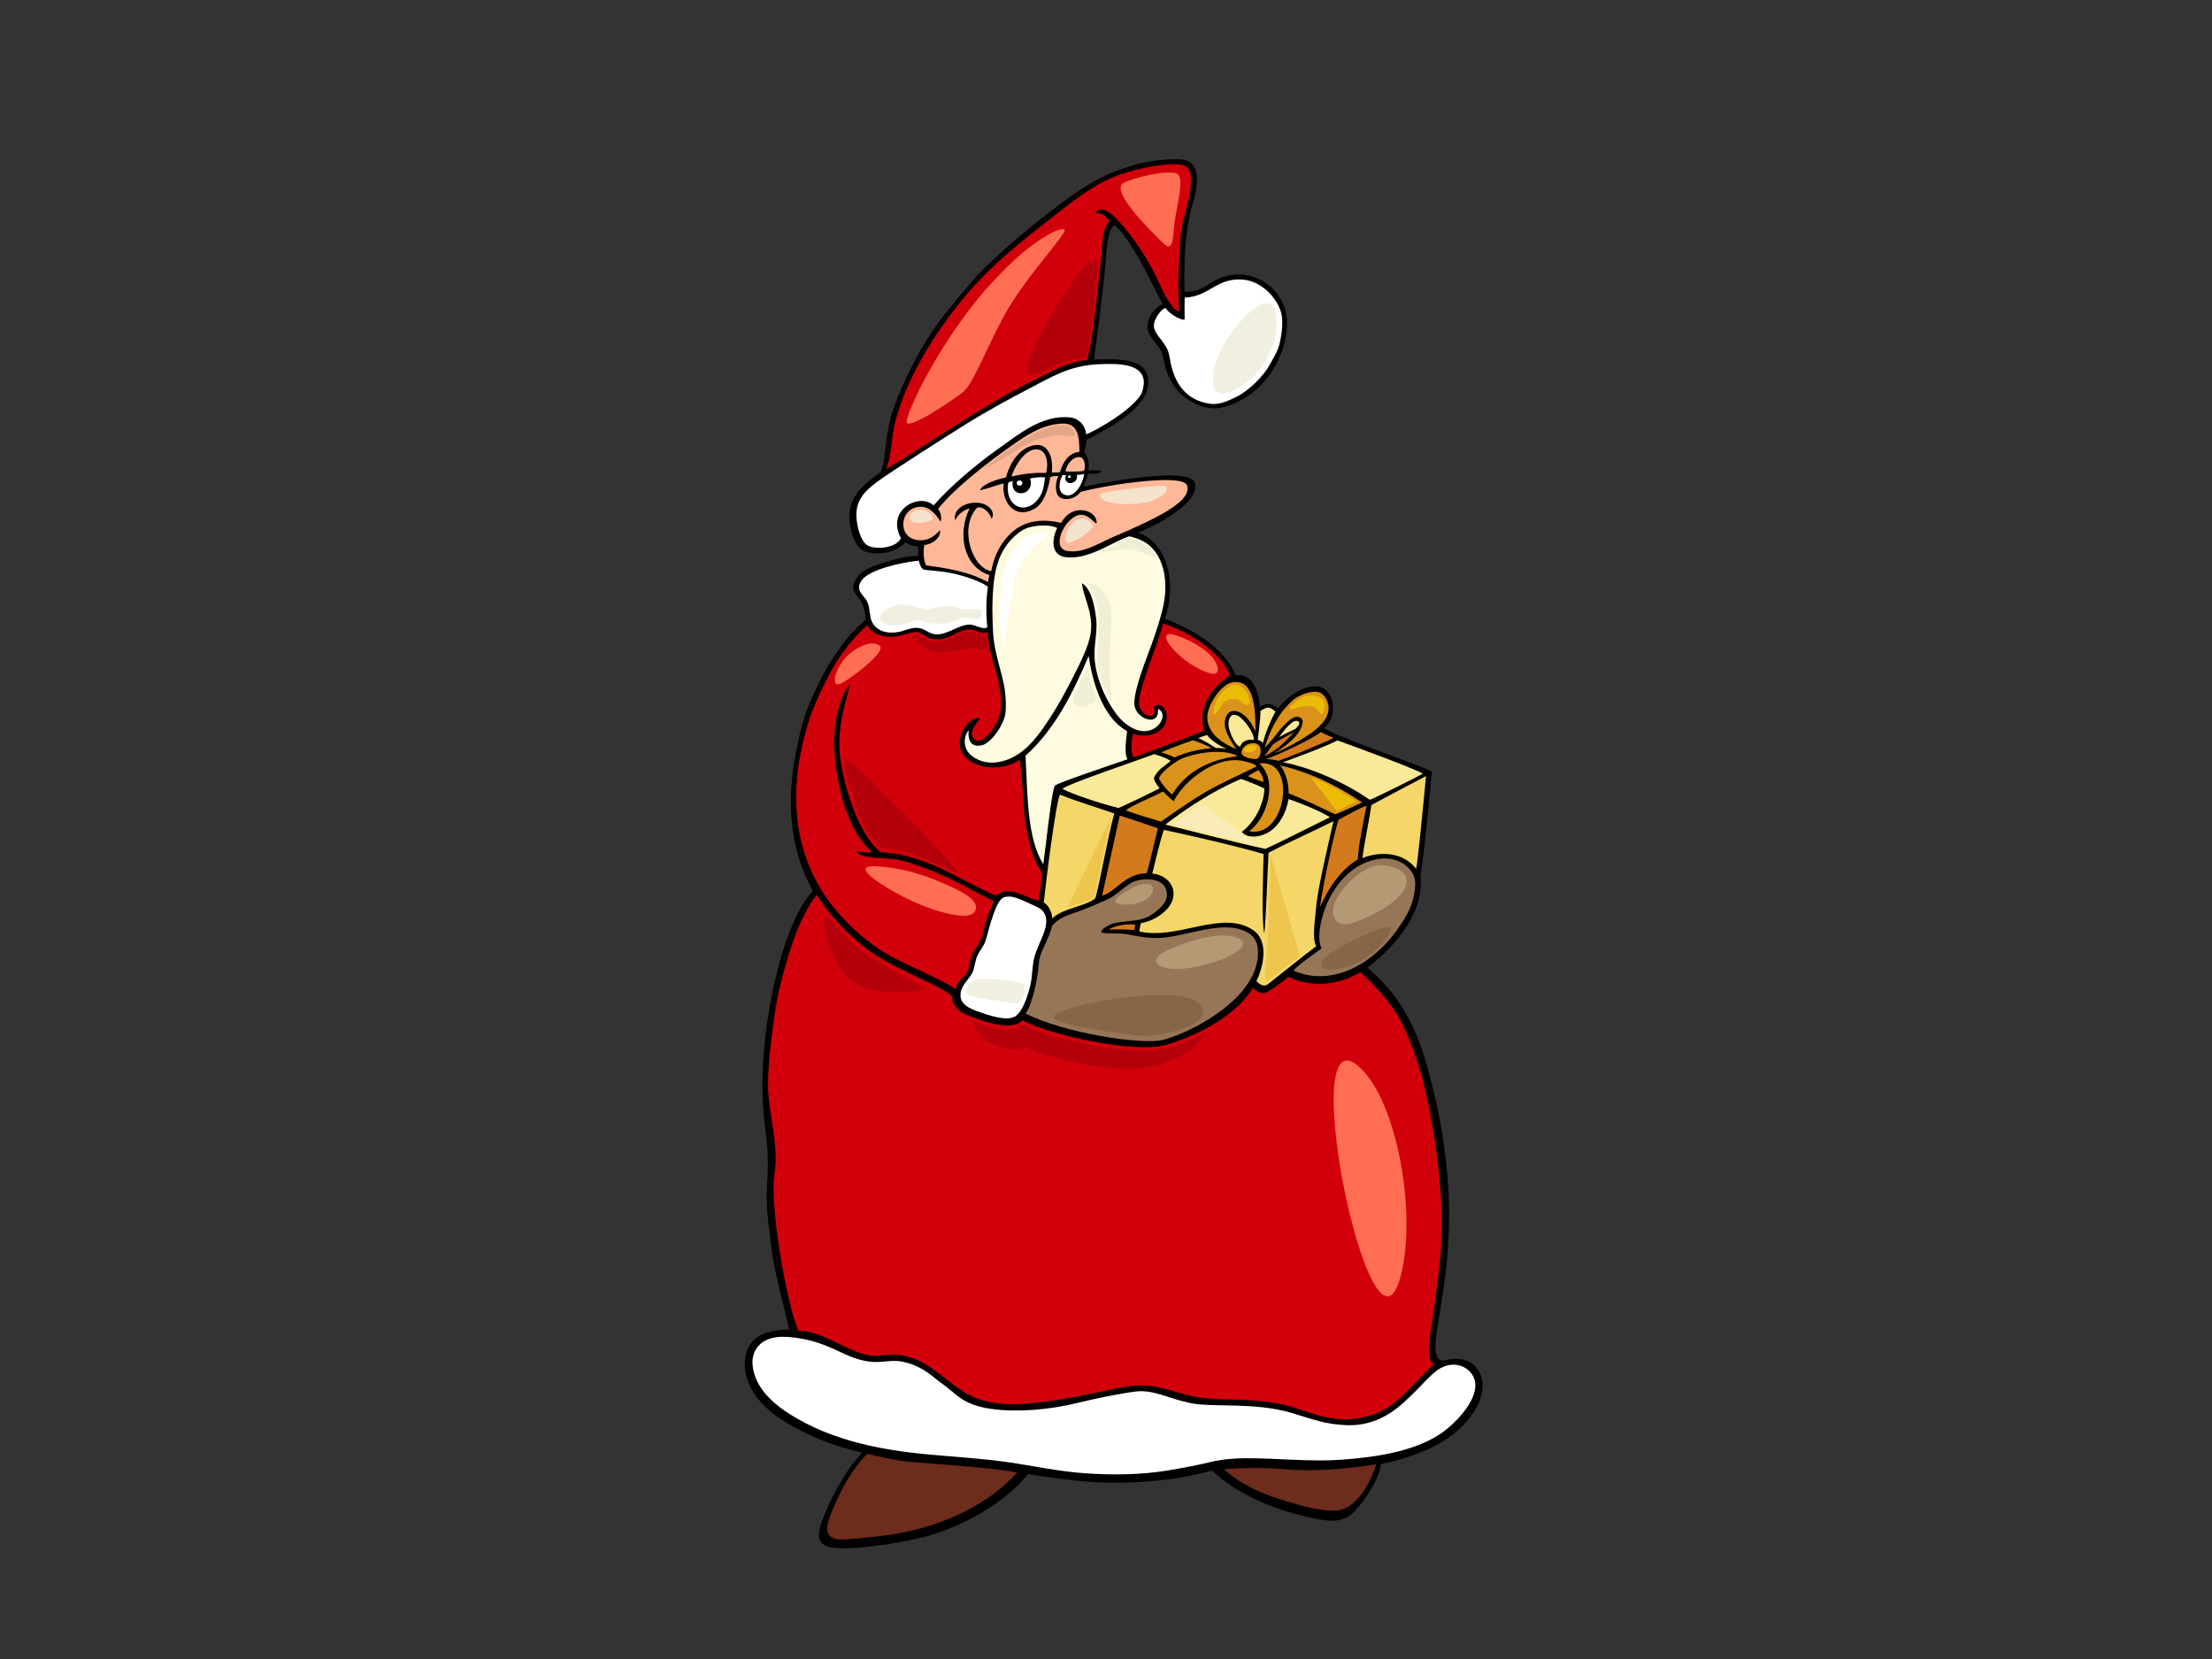 <?xml version="1.0" encoding="utf-8"?>
<!-- Generator: Adobe Illustrator 17.0.0, SVG Export Plug-In . SVG Version: 6.00 Build 0)  -->
<!DOCTYPE svg PUBLIC "-//W3C//DTD SVG 1.1//EN" "http://www.w3.org/Graphics/SVG/1.1/DTD/svg11.dtd">
<svg version="1.1" id="Layer_1" xmlns="http://www.w3.org/2000/svg" xmlns:xlink="http://www.w3.org/1999/xlink" x="0px" y="0px"
	 width="800px" height="600px" viewBox="0 0 800 600" enable-background="new 0 0 800 600" xml:space="preserve">
<rect x="0" y="0" width="800" height="600" fill="#333333" stroke="none"/>
<g>
	<path fill-rule="evenodd" clip-rule="evenodd" d="M536.053,499.335c-0.751-4.512-4.662-9.776-14.137-7.217
		c-4.68-0.359-2.206-10.755-1.329-16.506c0.876-5.751,2.384-14.329,2.984-22.902c0.603-8.572,0.877-19.295-0.449-31.131
		c-1.342-11.977-2.86-20.754-6.771-35.189c-4.582-16.908-11.231-27.373-21.808-36.396c5.416-4.06,10.322-9.195,13.784-14.299
		c3.663-5.402,6.219-12.32,5.372-18.76c2.052-13.413,3.703-33.274,4.156-37.926c-8.295-3.781-34.891-12.638-39.023-15.731
		c5.065-3.708,4.182-14.242-2.325-14.955c-4.889-0.534-10.278,2.976-14.297,7.823c-2.706-1.655-3.193-2.252-6.631-0.544
		c-0.073-4.052-1.928-12.26-8.61-11.385c-5.137-11.644-18.034-17.325-25.715-20.488c4.614-12.666,0.798-27.708-9.663-31.049
		c10.356-4.32,21.967-11.77,20.637-17.756c-1.145-5.153-20.29-2.827-40.496,1.118c0.896-1.628,1.325-3.271,1.86-4.673
		c1.475-0.064,4.277,0.249,4.637-0.982c-0.859-0.477-3.149-0.258-4.576-0.159c0.308-3.07-0.087-5.168-1.509-6.657
		c0.183-0.865,0.809-2.921,0.677-4.375c5.837-3.246,17.995-8.996,21.604-16.752c0.536-1.154,0.916-3.312,0.874-4.693
		c-0.271-8.444-11.373-7.964-19.686-7.719c0.846-4.996,2.996-23.31,3.836-30.656c0.841-7.345,0.549-15.583,3.543-17.947
		c6.61,5.031,14.638,23.764,17.543,28.428c-1.942,1.12-3.804,2.538-4.968,5.438c-2.041,5.072,1.984,7.865,3.861,10.788
		c1.498,2.332,1.574,5.571,2.448,8.131c0.74,2.169,1.998,4.43,3.42,6.319c2.737,3.649,10.112,8.581,17.033,6.767
		c9.024-2.366,15.37-8.522,18.946-15.092c2.329-4.28,4.329-9.683,4.19-15.82c-0.265-11.73-12.569-20.998-24.979-15.487
		c-3.791,1.685-5.955,4.867-12.079,4.557c-0.293-10.374,0.154-22.572,2.948-31.76c2.18-7.174,3.074-15.708-4.502-16.031
		c-10.973-0.47-21.421,2.996-28.928,6.744c-9.444,4.71-23.309,16.139-30.044,21.788c-4.917,4.124-12.613,11.147-16.359,15.572
		c-4.426,5.228-11.41,13.207-16.398,21.207c-4.337,6.953-10.744,19.595-13.051,28.319c-2.288,8.656-1.496,14.945-3.625,19.509
		c-4.358,3.147-8.268,6.041-10.252,10.665c-2.671,6.219,0.472,16.222,4.1,17.717c4.71,1.939,11.566,0.975,15.159-3.028
		c1.17,0.758,3.013,1.601,4.686,1.409c-0.092,0.838-0.103,2.5-0.049,3.455c-4.39-0.05-8.708,1.34-12.829,2.61
		c-3.9,1.203-7.954,2.571-9.819,6.011c-2.468,4.554,1.251,5.737,2.468,8.846c0.487,1.248,1.323,4.577,1.141,5.627
		c-1.28,1.207-4.266,3.79-6.522,6.598c-5.875,7.313-10.041,14.778-13.966,24.217c-2.019,4.859-3.509,10.885-4.805,17.717
		c-3.99,21.028-0.731,37.083,6.179,49.519c-11.129,12.563-16.645,42.788-17.829,60.144c-0.616,9.044-0.502,17.488,0.671,25.743
		c0.913,6.432,1.183,12.694,0.681,19.754c-0.422,5.993,0.022,12.225,0.94,18.257c0.84,11.895,4.519,23.203,7.002,34.804
		c-5.206,0.034-11.848,1.035-14.488,5.978c-3.478,6.51-0.708,14.619,3.759,19.702c5.591,6.361,12.723,9.973,20.303,13.383
		c4.921,2.216,11.64,4.253,16.894,5.488c-4.512,4.361-10.082,13.607-13.471,21.887c-2.777,6.782-4.234,11.854,3.609,12.508
		c8.66,0.722,27.724-2.134,37.523-5.533c13.723-4.759,26.459-13.471,32.232-21.167c7.144,1.165,16.391,2.479,23.677,2.912
		c11.047,0.657,28.574,0,42.861-4.211c9.471,8.995,23.807,14.742,37.371,17.414c6.123,1.206,10.349,1.461,14.433-2.886
		c3.136-3.336,8.526-10.86,9.381-16.838c8.617-1.737,18.968-5.234,25.894-10.626C530.885,514.598,537.292,506.766,536.053,499.335z"
		/>
	<path fill-rule="evenodd" clip-rule="evenodd" fill="#6D2C1C" d="M317.193,555.654c-3.975,0.408-7.925,0.962-11.925,1.121
		c-8.39,0.331-6.503-5.276-4.071-10.936c3.313-7.703,6.568-13.938,12.424-20.036c4.493,0.957,8.271,2.105,15.34,2.857
		c7.069,0.753,27.973,1.806,38.951,3.911C355.139,546.547,335.857,553.732,317.193,555.654z"/>
	<path fill-rule="evenodd" clip-rule="evenodd" fill="#6D2C1C" d="M482.602,546.368c-5.628-0.041-11.979-1.779-17.385-3.419
		c-8.487-2.579-15.891-5.59-22.557-11.581c1.068-0.17,13.081-0.902,22.106,0c9.024,0.903,22.053,0.037,32.937-1.804
		C496.199,534.979,490.766,546.423,482.602,546.368z"/>
	<path fill-rule="evenodd" clip-rule="evenodd" fill="#FFFFFF" d="M520.325,518.976c-9.831,6.203-23.171,8.023-34.515,8.9
		c-11.896,0.921-23.649-0.549-35.521-0.489c-3.624,0.017-8.272,0.361-12.315,1.343c-4.04,0.982-10.438,2.242-15.703,3.096
		c-9.839,1.593-19.892,1.684-29.813,1.006c-9.577-0.653-18.877-2.728-28.355-4.07c-9.289-1.313-18.673-1.853-28.01-2.711
		c-17.421-1.596-34.735-4.925-49.838-14.223c-6.7-4.128-13.396-10.025-14.09-18.319c-0.341-4.048,1.901-10.871,13.03-9.967
		c11.128,0.901,17.164,5.018,22.408,7.068c10.376,4.061,12.934,0.302,19.852,2.107c6.918,1.803,9.775,5.263,13.235,7.669
		c5.34,3.717,7.217,7.671,17.898,9.172c9.14,1.288,20.993,0.357,31.431-2.254c5.395-1.351,15.364-3.409,20.905-4.06
		c6.257-0.733,11.58,2.555,19.7,4.21c8.122,1.654,23.311-0.449,36.698,3.608c8.326,2.527,12.181,4.062,19.7,4.361
		c7.519,0.302,14.289-2.406,20.753-8.269c6.063-5.497,9.778-10.379,12.936-12.184c4.419-2.524,8.405-1.294,10.6,0.815
		C538.609,502.795,526.579,515.031,520.325,518.976z"/>
	<path fill-rule="evenodd" clip-rule="evenodd" fill="#D2000A" d="M427.071,84.66c0.43-4.688,2.817-10.906,3.329-15.451
		c0.61-5.427,1.057-9.76-4.992-9.797c-4.971-0.027-11.481,0.8-20.05,3.617c-8.57,2.816-17.044,9.503-21.343,12.862
		c-13.453,10.513-25.796,19.775-36.562,33.146c-7.542,9.365-12.59,17.617-15.706,23.575c-3.863,7.378-8.21,17.148-9.156,26.654
		c-0.418,4.201-0.967,7.323-2.028,10.396c17.667-10.677,35.093-23.151,54.4-32.696c7.114-3.515,12.37-6.406,18.169-6.702
		c1.392-4.813,1.865-9.712,2.564-14.749c1.037-7.499,2.119-18.02,2.566-22.696c0.444-4.676,0.322-10.233,2.977-12.705
		c-1.075-1.571-2.627-3.508-5.155-2.921c1.956-3.349,5.749-0.114,7.6,1.834c6.802,7.164,12.202,15.702,16.349,25.089
		c1.507,3.408,4.647,8.466,6.422,8.554C425.909,103.864,426.206,94.082,427.071,84.66z"/>
	<path fill-rule="evenodd" clip-rule="evenodd" fill="#FFFFFF" d="M421.639,111.539c-0.478-0.725-3.769,2.523-4.291,5.625
		c-0.523,3.105,3.255,5.725,4.837,9.16c0.499,1.084,0.788,2.518,0.937,3.463c1.352,8.577,5.684,15.125,14.774,16.263
		c3.511,0.439,6.901-1.385,9.358-2.581c4.607-2.244,10.051-7.856,12.119-11.815c1.021-1.954,2.11-3.652,2.803-5.411
		c0.97-2.469,2.318-9.473,1.079-13.475c-1.699-5.489-7.313-11.203-13.863-11.657c-9.545-0.666-11.967,6.162-20.939,6.529
		c-0.064,2.212-0.063,6.492,0,7.683C428.518,116.511,423.274,114.011,421.639,111.539z"/>
	<path fill-rule="evenodd" clip-rule="evenodd" fill="#FFFFFF" d="M412.634,142.657c0.701-1.154,1.185-3.543,1.008-5.071
		c-0.695-6.11-9.154-6.169-16.291-5.859c-10.809,0.472-17.489,4.873-25.425,8.957c-6.734,3.465-15.999,8.598-22.194,12.469
		c-10.873,6.791-26.707,17.028-30.24,19.506c-3.532,2.476-7.805,5.3-9.285,10.023c-1.484,4.718,0.775,12.844,3.345,14.452
		c2.866,1.792,10.55,1.233,12.285-2.514c-5.517-10.331,6.788-16.532,11.797-11.845c5.919-6.719,15.156-14.639,22.874-20.081
		c7.789-5.496,16.342-12.879,26.653-11.715c2.684,0.303,5.32,2.494,5.661,6.115C396.667,155.573,409.068,148.516,412.634,142.657z"
		/>
	<path fill-rule="evenodd" clip-rule="evenodd" fill="#FFB897" d="M383.988,153.192c-7.543,0.423-13.026,4.438-18.812,8.488
		c-5.785,4.047-19.653,14.371-25.927,22.412c1.012,1.032,1.446,3.461,0.897,4.593c-0.877-1.574-3.312-5.08-6.456-5.362
		c-8.211-0.743-9.75,11.191-1.655,12.029c4.562,0.473,6.828-2.581,7.857-3.565c0.681,2.12-2.128,4.979-5.581,5.321
		c-0.445,2.128-0.341,5.513,0.621,7.363c6.603,0.897,15.505,2.155,22.362,6.064c0.171-0.91,0.373-1.944,0.52-2.544
		c-9.438-3.055-11.644-15.133-7.13-24.09c-2.473,0.497-4.543,2.593-5.211,4.3c-0.863-2.992,2.012-6.195,7.136-6.403
		c4.987-0.203,7.666,3.681,5.993,5.819c-0.422-1.62-2.525-4.538-5.164-4.062c-6.612,6.956-2.194,21.59,5.037,23.023
		c0.931-4.641,2.53-8.47,5.441-11.959c5.979-7.157,13.653-6.886,19.869-5.519c3.814-7.03,11.992-4.937,12.757-0.847
		c0.639,3.436-2.381-3.115-6.579-1.939c-5.171,1.45-9.874,11.9-4.07,12.929c5.805,1.028,11.104-2.622,16.992-5.156
		c13.381-5.765,28.866-12.616,26.349-18.664c-1.661-3.992-26.435-0.557-38.45,2.471c-2.136,3.04-6.597,3.261-7.99,1.528
		c-1.393-1.733-1.046-5.168-0.01-7.283c-0.915-0.032-2.244,0.073-2.939,0.442c-0.826,4.647-2.315,9.569-5.747,11.454
		c-7.279,3.997-11.932-2.611-11.117-9.177c-1.261,0.177-5.77,1.839-8.459,2.459c-0.023-1.204,3.465-3.433,9.297-4.649
		c1.673-5.944,5.054-10.584,10.078-11.627c5.028-1.046,7.171,4.212,6.495,9.896c0.887,0.015,2.193-0.16,2.946-0.143
		c0.967-3.2,2.771-6.929,7.036-7.391C390.398,158.161,389.979,152.854,383.988,153.192z"/>
	<path fill-rule="evenodd" clip-rule="evenodd" fill="#FFB897" d="M374.473,162.519c-4.461,0.349-7.825,7.033-8.66,9.852
		c4.621-1.126,8.287-1.439,12.513-1.353C379.373,167.204,378.434,162.211,374.473,162.519z"/>
	<path fill-rule="evenodd" clip-rule="evenodd" fill="#FFB897" d="M390.58,165.316c-2.593-0.301-5.051,2.849-5.172,5.208
		c1.481-0.008,4.894,0.139,6.619-0.236C392.814,168.582,392.232,165.509,390.58,165.316z"/>
	<path fill-rule="evenodd" clip-rule="evenodd" fill="#FFFFFF" d="M389.41,171.754c0.604,1.77-1.12,3.152-2.645,2.95
		c-1.101-0.134-2.089-1.621-1.119-2.849c-0.255-0.007-1.033-0.065-1.287-0.07c-0.945,1.25-2.244,5.821,0.485,7.08
		c3.484,1.61,6.69-3.372,7.267-7.463C391.258,171.684,390.201,171.689,389.41,171.754z"/>
	<path fill-rule="evenodd" clip-rule="evenodd" fill="#FFFFFF" d="M364.664,174.538c0,0-0.922,4.231,1.345,7.028
		c2.265,2.794,6.378,2.824,9.419-1.015c1.983-2.504,2.208-5.422,2.516-7.895c-1.368-0.169-3.535-0.053-5.421,0.42
		c0.997,2.317-0.406,5.492-3.56,5.29c-2.462-0.157-3.118-2.734-2.645-4.273C365.365,174.066,364.664,174.538,364.664,174.538z"/>
	<path fill-rule="evenodd" clip-rule="evenodd" fill="#FFFBE0" d="M372.156,190.738c-3.274,0.905-7.753,4.641-10.355,10.341
		c-2.601,5.699-3.344,15.059-2.635,27.687c0.433,7.71,3.304,14.348,4.228,20.731c0.358,2.484,0.574,6.359,0.175,8.79
		c-0.647,3.947-5.064,10.528-8.541,11.263c-4.452,0.94-5.006-2.799-4.668-5.444c-1.83,1.945-2.347,6.506,0.974,9.143
		c3.321,2.639,7.602,3.288,12.352,1.723c6.62-2.176,11.034-7.85,14.704-13.28c4.39-6.5,7.732-12.772,11.425-20.235
		c1.75-3.537,3.778-8.032,4.471-11.485c1.578-7.858-2.352-13.262-2.991-19.046c3.33,1.966,4.63,8.126,5.171,12.985
		c0.514,4.599-0.948,9.8-0.59,14.376c0.619,7.947,4.819,16.351,8.676,20.962c1.647,1.966,4.992,4.878,8.669,5.169
		c6.106,0.482,9.495-6.501,5.552-8.034c0.73,6.943-8.519,3.572-8.526-1.985c-0.009-5.552,4.366-16.108,6.263-21.384
		c1.687-4.692,3.586-10.385,4.416-14.899c1.909-10.388-1.196-19.772-8.504-22.868c-0.986-0.417-3.212-1.252-4.174-1.244
		c-5.403,1.658-14.48,8.648-22.973,7.484c-4.833-0.663-5.2-5.871-2.937-10.512C380.173,189.716,375.431,189.831,372.156,190.738z"/>
	<path fill-rule="evenodd" clip-rule="evenodd" fill="#FFFFFF" d="M311.579,209.96c-2.552,3.769,1.069,5.298,2.128,7.808
		c1.081,2.565,0.686,5.045,1.616,7.042c1.784,3.82,6.368,4.661,10.731,3.503c1.362-0.363,3.352-1.253,5.332-1.246
		c3.403,0.01,4.383,2.401,7.516,2.371c4.147-0.038,7.964-3.657,12.054-3.537c1.564,0.045,4.642,2.008,6.128,0.945
		c-0.457-3.87-0.539-10.119,0.206-14.579c-2.332-2.066-9.817-4.391-13.914-5.128c-4.099-0.736-8.757-0.935-9.3-1.132
		c-0.544-0.196-1.43-1.404-1.753-3.241C325.48,203.436,314.178,206.125,311.579,209.96z"/>
	<path fill-rule="evenodd" clip-rule="evenodd" fill="#D2000A" d="M420.594,225.498c-1.094,5.665-8.126,21.801-8.646,27.936
		c-0.519,6.135,7.347,7.505,5.298,2.161c2.132-1.754,4.336,0.398,4.638,2.573c0.88,6.329-6.485,9.352-12.126,7.186
		c-0.434,2.364-1.191,7.064,0.436,8.543c8.078-3.14,17.269-6.245,25.445-9.72c-3.004-8.294,3.409-16.367,9.266-19.801
		C442.315,236.86,431.23,228.838,420.594,225.498z"/>
	<path fill-rule="evenodd" clip-rule="evenodd" fill="#D2000A" d="M301.741,240.611c-2.57,4.33-7.42,14.437-8.884,19.074
		c-1.479,4.685-3.373,11.904-4.105,17.31c-4.288,31.719,9.352,51.382,26.52,64.426c9.003,6.84,20.798,10.203,30.53,16.393
		c0.184-2.567,1.941-3.574,3.448-5.409c1.536-1.868,1.188-3.948,2.143-6.533c1.238-3.346,3.537-4.648,4.358-9.319
		c0.66-3.769,2.276-7.111,3.686-10.611c-5.426-2.625-10.975-5.92-16.988-8.676c-5.758-2.636-14.177-5.913-19.205-6.561
		c-5.025-0.649-12.146-0.07-13.543-2.977c1.907,0.526,4.244,0.922,5.708,0.372c-9.369-8.068-12.886-24.746-13.635-36.696
		c-0.75-11.949,3.082-21.251,5.63-23.854c-1.314,5.441-4.378,14.284-3.779,23.899c0.597,9.613,6.157,29.906,14.964,36.855
		c8.445,0.174,16.663,3.522,21.277,5.618c4.615,2.096,14.499,7.54,20.256,9.999c5.118-4.124,11.167,1.092,15.539,1.812
		c0.433-2.558,0.983-6.905,1.264-10.052c-2.734-3.583-4.313-9.152-5.671-15.696c-1.246-5.994-1.201-17.871-2.466-25.272
		c-9.042,6.416-25.662,1.541-20.821-9.951c1.26-2.99,4.437-5.933,6.513-4.786c-1.686,1.698-4.187,5.109-2.326,7.216
		c2.105,2.381,5.675-1.776,6.433-2.779c1.344-1.779,2.895-4.638,3.22-7.055c1.409-10.451-4.529-19.891-4.582-28.77
		c-2.496,1.177-3.813-1.094-7.11-0.9c-4.529,0.273-6.501,4.33-13.034,3.365c-2.106-0.311-3.59-2.553-6.055-2.435
		c-2.727,0.132-5.277,1.623-8.062,1.723c-4.278,0.154-8.101-1.481-9.202-4.234C309.199,229.846,304.311,236.282,301.741,240.611z"/>
	<path fill-rule="evenodd" clip-rule="evenodd" fill="#FFFBE0" d="M370.899,273.297c0.745,14.51,0.525,29.718,6.426,39.309
		c0.835-5.743,3.058-27.43,4.248-28.498c1.19-1.071,18.815-6.966,26.186-9.502c-1.369-2.647-0.265-8.064-0.143-10.193
		c-7.318-3.937-12.012-14.333-13.881-27.195C387.905,251.057,381.185,264.123,370.899,273.297z"/>
	<path fill-rule="evenodd" clip-rule="evenodd" fill="#DB921A" d="M445.854,246.716c-4.151,0.58-9.462,8.444-9.219,13.029
		c0.32,6.071,6.149,9.354,10.435,11.194c-1.214-2.21-4.207-5.787-4.104-9.647c0.04-1.504,0.915-3.642,2.258-4.024
		c3.794-1.071,7.318,3.675,8.87,7.341C453.946,257.97,454.23,245.545,445.854,246.716z"/>
	<path fill-rule="evenodd" clip-rule="evenodd" fill="#DB921A" d="M475.228,264.356c3.147-2.6,4.646-4.52,5.141-6.9
		c0.66-3.182-1.149-6.425-3.401-7.084c-2.877-0.841-7.645,1.264-9.495,2.963c-5.689,5.22-8.3,11.33-10.079,17.084
		c1.975-2.052,3.519-3.86,5.146-6.016c0.733-0.97,3.054-3.553,4.909-4.686c1.693-1.036,3.845-0.253,3.668,1.457
		c-0.424,4.102-5.053,7.973-10.068,11.216C464.097,271.159,472.082,266.958,475.228,264.356z"/>
	<path fill-rule="evenodd" clip-rule="evenodd" fill="#FAE999" d="M455.853,257.114c0.067,3.018-0.999,10.468-0.999,10.468
		s1.569,0.38,1.892,1.212c0.621-3.072,2.917-8.601,4.561-11.444C459.201,255.695,458.639,255.328,455.853,257.114z"/>
	<path fill-rule="evenodd" clip-rule="evenodd" fill="#FAE999" d="M444.29,261.917c-0.051,2.126,2.357,7.833,4.267,8.122
		c0.529-2.113,2.923-2.766,4.858-2.423c0.527-2.126-3.854-8.182-6.102-8.92C445.069,257.958,444.341,259.792,444.29,261.917z"/>
	<path fill-rule="evenodd" clip-rule="evenodd" fill="#FAE999" d="M468.526,263.583c0,0,2.028-1.723,1.226-2.51
		c-1.727-1.688-5.068,2.625-7.195,5.592C463.437,266.004,468.526,263.583,468.526,263.583z"/>
	<path fill-rule="evenodd" clip-rule="evenodd" fill="#D37A1D" d="M460.425,269.208c-0.435,0.386-2.042,2.914-3.169,4.259
		c1.484-0.455,5.34-3.259,5.34-3.259s4.16-3.916,5.503-5.397C463.644,267.035,460.861,268.821,460.425,269.208z"/>
	<path fill-rule="evenodd" clip-rule="evenodd" fill="#D37A1D" d="M477.687,264.756c-3.149,2.739-17.978,9.317-19.771,9.756
		c1.712,0.04,3.69,0.43,4.509,0.654c4.084-1.43,16.407-6.542,19.876-8.243C481.116,266.23,478.728,265.463,477.687,264.756z"/>
	<path fill-rule="evenodd" clip-rule="evenodd" fill="#FAE999" d="M436.517,265.848c-0.897,0.254-2.208,0.635-3.181,1.161
		c1.446,0.301,6.433,3.51,6.433,3.51s1.784-0.027,3.902,0.299C440.679,269.65,437.848,267.527,436.517,265.848z"/>
	<path fill-rule="evenodd" clip-rule="evenodd" fill="#FAE999" d="M495.414,289.266c2.363-0.928,18.032-8.633,19.131-9.504
		c-4.06-2.255-25.792-10.15-30.825-11.982c-5.551,2.749-13.64,5.647-19.729,7.903C473.757,277.488,486.178,282.855,495.414,289.266z
		"/>
	<path fill-rule="evenodd" clip-rule="evenodd" fill="#DB921A" d="M431.468,267.719c0,0-7.05,2.372-11.488,4.397
		c2.321,0.532,4.759,1.823,4.759,1.823s5.621-2.816,13.38-3.321C436.305,269.3,431.468,267.719,431.468,267.719z"/>
	<path fill-rule="evenodd" clip-rule="evenodd" fill="#DB921A" d="M448.99,271.97c-0.314,1.777,4.05,2.839,5.566,2.463
		c1.518-0.375,2.531-5.496-1.034-5.648C450.921,268.674,449.308,270.195,448.99,271.97z"/>
	<path fill-rule="evenodd" clip-rule="evenodd" fill="#DB921A" d="M426.154,275.001c-3.824,2.242-6.987,5.528-6.94,6.422
		c0.047,0.892,3.043,4.734,4.732,5.941c4.3-7.231,12.017-12.475,23.708-13.916C441.763,270.223,429.979,272.761,426.154,275.001z"/>
	<path fill-rule="evenodd" clip-rule="evenodd" fill="#FAE999" d="M384.22,285.334c3.928,1.988,13.656,5.257,20.324,6.897
		c5.075-2.255,12.675-5.968,14.86-7.169c-1.152-1.197-1.974-2.833-2.106-3.684c1.515-3.256,4.079-4.432,6.109-6.165
		c-1.668-1.15-3.816-1.797-5.977-2.473C411.341,275.067,385.951,283.534,384.22,285.334z"/>
	<path fill-rule="evenodd" clip-rule="evenodd" fill="#DB921A" d="M450.656,275.482c-10.158-2.96-22.336,6.634-26.187,14.286
		c-0.639-0.419-2.52-2.178-3.866-3.53c-3.259,1.862-11.374,5.044-13.405,6.818c1.762,0.9,12.677,4.085,12.677,4.085
		s9.901-7.037,15.74-10.465c5.843-3.43,13.117-6.618,18.879-9.502C453.418,276.032,452.016,275.878,450.656,275.482z"/>
	<path fill-rule="evenodd" clip-rule="evenodd" fill="#DB921A" d="M455.48,276.104c7.043,6.413,2.533,20.333-3.757,24.49
		C465.179,303.59,469.375,274.232,455.48,276.104z"/>
	<path fill-rule="evenodd" clip-rule="evenodd" fill="#DB921A" d="M463.004,276.825c1.613,1.809,3.145,6.314,3.046,10.097
		c4.563,1.74,11.024,4.826,16.837,7.582c3.322-1.295,7.565-3.239,9.703-4.287C484.283,284.541,474.446,279.512,463.004,276.825z"/>
	<path fill-rule="evenodd" clip-rule="evenodd" fill="#DB921A" d="M455.148,278.492c-1.111,0.592-2.779,1.512-3.825,2.242
		c1.24,0.52,4.201,1.663,5.575,2.053C457.082,281.219,455.815,279.331,455.148,278.492z"/>
	<path fill-rule="evenodd" clip-rule="evenodd" fill="#FAE999" d="M448.832,281.705c-9.488,3.96-19.792,10.607-27.363,16.525
		c9.169,2.276,27.398,6.974,36.167,8.78c4.713-2.083,15.609-7.658,23.369-11.46c-4.487-2.687-9.712-4.669-15.001-6.59
		c-0.801,5.265-3.655,10.069-7.478,12.172c-3.763,2.073-7.858,1.806-9.386-0.287c5.098-3.927,8.005-10.537,8.165-15.656
		C455.488,284.273,451.487,282.59,448.832,281.705z"/>
	<path fill-rule="evenodd" clip-rule="evenodd" fill="#F4D768" d="M512.164,314.233c0.58-2.229,2.531-22.439,3.585-33.568
		c-1.544,0.81-18.154,9.519-19.754,10.511c-0.536,4.059-2.775,14.583-3.24,19.166C498.608,307.913,507.328,307.881,512.164,314.233z
		"/>
	<path fill-rule="evenodd" clip-rule="evenodd" fill="#F4D768" d="M377.496,326.39c1.939,1.082,3.058,4.024,3.063,5.773
		c3.606-3.628,11.991-4.323,15.555-7.255c1.402-4.22,4.701-23.101,6.89-30.699c-6.051-2.131-13.366-4.264-19.614-6.804
		C381.981,288.93,377.956,321.394,377.496,326.39z"/>
	<path fill-rule="evenodd" clip-rule="evenodd" fill="#D37A1D" d="M484.075,296.52c-1.597,4.976-5.516,23.133-6.705,31.525
		c2.982-6.458,7.101-13.276,13.708-17.234c0.327-6.491,2.254-14.212,3.129-19.402C492.314,291.931,486.647,295.071,484.075,296.52z"
		/>
	<path fill-rule="evenodd" clip-rule="evenodd" fill="#D37A1D" d="M404.977,294.941c-2.165,9.685-4.323,19.639-6.394,28.987
		c4.572-0.982,8.304-8.096,16.123-8.117c1.032-3.062,2.73-11.115,4.059-16.243C414.415,298.073,408.992,296.201,404.977,294.941z"/>
	<path fill-rule="evenodd" clip-rule="evenodd" fill="#F4D768" d="M458.798,308.402c-0.361,5.279-0.943,25.208-1.549,29.102
		c-1.086-3.735-0.413-22.695-0.244-28.637c-11.207-3.207-23.862-6.091-36.088-8.739c-1.637,4.888-2.795,10.414-4.191,15.821
		c4.736,0.362,8.671,4.112,7.505,8.999c-1.134,4.759-7.535,8.395-11.592,8.917c-0.3,1.021-0.55,2.493-0.619,2.981
		c13.637,3.337,30.35-8.215,41.409-0.299c5.189,3.713,3.879,12.202,0.96,18.321c2.817,2.67,3.88,1.255,4.786,0.591
		c0.906-0.665,13.137-10.525,16.838-13.253c-1.509-2.915-0.474-8.85-0.014-14.125c0.562-6.433,3.915-20.755,6.284-31.125
		C477.284,299.541,465.779,304.731,458.798,308.402z"/>
	<path fill-rule="evenodd" clip-rule="evenodd" fill="#977657" d="M481.96,352.623c12.154-2.324,21.781-12.385,27.141-22.414
		c1.563-2.923,3.009-7.737,2.688-11.397c-0.435-4.927-5.956-8.793-11.905-8.303c-10.599,0.873-17.943,9.814-21.081,19.246
		c-1.39,4.176-2.495,10.031-0.822,13.252c-3.069,2.258-7.46,5.173-10.246,8.01C472.009,352.819,476.559,353.661,481.96,352.623z"/>
	<path fill-rule="evenodd" clip-rule="evenodd" fill="#977657" d="M420.907,376.027c7.611-2.122,15.42-6.59,19.983-9.954
		c5.111-3.771,9.161-7.605,11.894-12.86c2.418-4.659,3.555-12.163-0.409-15.164c-8.378-6.337-22.478,0.575-32.631,1.148
		c-5.722,0.321-10.496-1.134-13.324-1.475c-2.828-0.34-7.957,0.088-8.123-0.648c-0.234-1.041,3.127-2.79,4.379-3.118
		c4.082-1.07,9.243-0.532,12.924-2.626c2.178-1.239,6.315-4.277,6.415-7.49c0.224-7.254-9.814-6.443-13.016-4.462
		c-3.201,1.983-5.327,4.362-8.155,5.749c-1.52,0.746-7.993,3.528-10.287,4.343c-3.491,1.241-7.49,2.125-10.177,5.559
		c-0.645,4.167-4.353,9.043-4.627,13.058c-0.416,6.163-2.57,15.572-4.833,18.448C384.154,373.454,413.294,378.149,420.907,376.027z"
		/>
	<path fill-rule="evenodd" clip-rule="evenodd" fill="#FFFFFF" d="M358.781,332.163c-0.961,2.797-1.524,5.47-2.354,8.097
		c-0.602,1.908-2.081,3.586-2.793,5.028c-0.886,1.8-1,3.735-1.664,5.819c-0.713,2.242-4.061,4.904-4.514,7.759
		c-0.45,2.856,0.751,4.962,5.717,6.768c4.961,1.804,10.979,3.759,13.987,1.954c3.008-1.804,5.049-9.139,5.587-11.792
		c0.627-3.086,0.573-6.391,1.233-9.139c0.83-3.456,2.816-6.962,3.8-9.974c1.36-4.156,0.49-7.176-2.6-8.59
		c-2.983-1.37-6.694-3.334-9.335-3.786c-0.671-0.115-2.123,0.044-2.295,0.073C361.157,324.808,359.78,329.266,358.781,332.163z"/>
	<path fill-rule="evenodd" clip-rule="evenodd" fill="#D37A1D" d="M401.884,336.219c2.75-0.28,8.364,0.129,8.364,0.129
		s0.189-1.349,0.387-1.912C405.648,333.633,399.135,336.497,401.884,336.219z"/>
	<path fill-rule="evenodd" clip-rule="evenodd" fill="#D2000A" d="M520.261,422.784c-1.503-13.686-3.761-24.362-5.416-31.129
		c-1.654-6.769-5.568-18.201-9.327-24.366c-3.759-6.166-10.103-12.747-13.532-15.64c-5.725,3.345-15.614,6.522-26.018,1.655
		c-2.56,2.095-6.179,4.722-7.822,5.564c-1.525,0.788-3.768,0.017-4.959-1.655c-6.069,10.036-19.665,17.099-31.134,20.604
		c-11.469,3.506-43.465-3.759-52.337-8.872c-1.204,1.655-4.211,2.253-7.82,1.803c-3.855-0.479-9.185-2.46-12.784-3.91
		c-2.261-0.912-5.115-3.91-4.663-6.466c-4.06-3.911-17.296-8.274-27.874-15.059c-8.73-5.601-16.944-14.721-21.142-21.637
		c-2.561,2.721-6.232,10.109-8.134,15.345c-1.908,5.234-5.777,18.241-6.85,25.897c-1.069,7.656-3.462,22.875-2.404,32.448
		c1.015,9.214,3.417,18.802,2.082,27.052c-1.782,11.004,3.714,44.236,8.526,56.868c4.362,0,8.653,1.757,13.386,4.062
		c5.564,2.705,11.278,5.562,15.79,4.961c4.512-0.6,7.912-0.771,12.847,1.104c8.088,3.071,14.212,11.102,22.347,14.236
		c9.411,3.627,19.916,2.004,29.674,0.596c5.208-0.754,10.366-1.857,15.517-2.925c5.623-1.167,11.245-2.68,17.024-2.133
		c5.288,0.503,10.389,2.496,15.546,3.673c5.344,1.223,10.882,1.186,16.335,1.358c5.876,0.184,11.75,0.513,17.473,1.937
		c5.123,1.276,10.003,3.341,15.175,4.466c7.344,1.594,15.182,0.48,21.673-3.309c6.226-3.632,11.768-11.242,17.164-15.84
		c-3.157-1.506-1.329-11.025-0.602-15.793c0.729-4.766,1.942-14.029,2.706-20.903C521.613,448.654,521.763,436.472,520.261,422.784z
		"/>
	
		<ellipse transform="matrix(1 0.023 -0.023 1 4.089 -8.384)" fill-rule="evenodd" clip-rule="evenodd" fill="#F9FCFD" cx="368.659" cy="174.602" rx="1.028" ry="0.937"/>
	<circle fill-rule="evenodd" clip-rule="evenodd" fill="#F9FCFD" cx="386.752" cy="172.381" r="0.48"/>
	<path fill-rule="evenodd" clip-rule="evenodd" fill="#FF6D53" d="M406.248,66.224c3.735-2.088,16.521-4.97,19.499-3.392
		c2.974,1.574-0.648,13.375-1.116,19.056c-0.469,5.682-0.877,8.852-3.498,6.446C418.51,85.93,401.015,69.154,406.248,66.224z"/>
	<path fill-rule="evenodd" clip-rule="evenodd" fill="#FF6D53" d="M353.024,108.835c4.283-5.41,12.894-14.428,18.518-18.817
		c5.628-4.386,11.566-7.764,13.389-7.051c1.828,0.713-14.059,17.013-21.823,31.292c-6.648,12.232-11.121,24.515-14.704,27.444
		c-3.584,2.928-21.274,14.9-20.501,10.567C328.673,147.937,337.154,128.887,353.024,108.835z"/>
	<path fill-rule="evenodd" clip-rule="evenodd" fill="#B3000A" d="M386.62,103.762c6.354-9.314,11.391-13.752,10.334-5.28
		c-0.622,4.992-1.708,15.862-2.496,20.864c-0.788,5.003-1.047,8.847-1.901,9.664c-0.855,0.817-5.359,0.042-11.291,3.251
		c-5.934,3.209-11.509,5.422-9.15-2.389C373.266,126.065,380.582,112.616,386.62,103.762z"/>
	<path fill-rule="evenodd" clip-rule="evenodd" fill="#F5E3CE" d="M420.75,175.756c3.491,0-0.165,5.487-8.646,6.319
		c-13.113,1.287-16.795-3.005-12.706-3.864C403.487,177.349,416.105,175.756,420.75,175.756z"/>
	<path fill-rule="evenodd" clip-rule="evenodd" fill="#F5E3CE" d="M332.632,184.314c1.489-0.109,3.875,0.893,4.751,2.63
		c0.874,1.74-5.221,2.742-7.374,1.777C327.854,187.753,329.075,184.575,332.632,184.314z"/>
	<path fill-rule="evenodd" clip-rule="evenodd" fill="#F5E3CE" d="M387.845,189.159c1.238-1.29,3.94-1.971,5.071-1.37
		c1.131,0.599,3.052,1.789,1.752,3.478c-1.299,1.686-8.523,6.781-9.266,4.364C384.977,194.246,385.261,191.847,387.845,189.159z"/>
	<path fill-rule="evenodd" clip-rule="evenodd" fill="#E3A788" d="M356.707,168.728c2.65-2.274,9.222-7.229,14.563-10.426
		c5.344-3.197,10.308-4.798,13.053-4.621c2.745,0.179,3.863,1.35,4.395,3.082c0.533,1.73-2.758,0.393-6.891,0.754
		c-4.132,0.361-9.677,2.409-13.75,5.062C364.006,165.233,353.202,171.738,356.707,168.728z"/>
	<path fill-rule="evenodd" clip-rule="evenodd" fill="#F1F0E0" d="M453.76,135.756c3.108-2.64,7.385-10.799,7.773-15.728
		c0.391-4.927-0.054-9.066-1.954-10.195c-4.328-2.57-16.718,11.129-19.685,20.662C436.929,140.024,438.366,148.835,453.76,135.756z"
		/>
	<path fill-rule="evenodd" clip-rule="evenodd" fill="#F1F0E0" d="M324.263,218.853c3.591-1.014,9.565,1.595,10.935,1.628
		c0.749,0.015,7.465-2.57,12.897-0.233c1.509,0.651,9.091-1.722,6.514,2.879c-1.217,2.172-4.634-1.206-7.975,0.91
		c-3.341,2.118-11.197,1.72-12.363,0.81c-2.135-1.67-6.602,1.141-10.455,1.399C317.772,226.656,315.152,221.425,324.263,218.853z"/>
	<path fill-rule="evenodd" clip-rule="evenodd" fill="#FFFFFF" d="M363.121,234.574c-2.032-6.904-2.551-22.781,1.285-31.514
		c6.086-13.846,14.763-9.53,14.763-9.53s-7.244,4.768-9.839,10.194c-3.335,6.966-3.286,11.444-4.232,16.632
		C364.165,225.488,363.121,234.574,363.121,234.574z"/>
	<path fill-rule="evenodd" clip-rule="evenodd" fill="#F1EED6" d="M393.28,210.886c0,0,4.426,5.089,4.174,15.787
		c-0.166,7.186-1.061,9.958-0.605,13.327c0.873,6.473,5.243,14.052,5.243,14.052s-1.335-11.907-0.709-19.81
		c0.626-7.903,1.187-13.889-0.617-17.461C397.543,210.401,393.28,210.886,393.28,210.886z"/>
	<path fill-rule="evenodd" clip-rule="evenodd" fill="#F1EED6" d="M395.728,200.241c0,0,6.368-2.637,8.299-3.765
		c1.932-1.126,3.859-1.961,3.859-1.961s3.356,0.664,5.526,1.887c2.17,1.225,4.035,3.028,4.721,4.951
		c0.691,1.922-4.783-2.314-9.176-2.561C404.565,198.543,395.728,200.241,395.728,200.241z"/>
	<path fill-rule="evenodd" clip-rule="evenodd" fill="#FF6D53" d="M316.015,313.292c4.936,0.115,12.866,1.124,22.105,4.906
		c9.238,3.783,16.563,7.246,14.546,11.313c-2.015,4.067-15.084-0.079-22.684-3.548C322.383,322.493,306.422,313.066,316.015,313.292
		z"/>
	<path fill-rule="evenodd" clip-rule="evenodd" fill="#FF6D53" d="M423.862,229.415c2.726,0.405,10.333,3.806,13.816,7.455
		c3.478,3.647,4.127,8.044-0.43,6.573C427.174,240.189,417.302,228.438,423.862,229.415z"/>
	<path fill-rule="evenodd" clip-rule="evenodd" fill="#FF6D53" d="M306.837,236.821c3.921-3.473,8.901-5.277,11.321-3.299
		c2.424,1.976-8.473,10.498-13.479,13.399C299.675,249.821,302.154,240.969,306.837,236.821z"/>
	<path fill-rule="evenodd" clip-rule="evenodd" fill="#B3000A" d="M305.617,277.115c0.878,4.439,4.27,16.834,7.169,21.838
		c2.901,5.005,5.859,7.544,5.859,7.544s7.657,1.003,11.736,2.471c6.041,2.172,16.831,7.524,16.831,7.524
		s-10.128-12.58-19.794-21.584C317.755,285.905,304.145,269.675,305.617,277.115z"/>
	<path fill-rule="evenodd" clip-rule="evenodd" fill="#B3000A" d="M301.174,333.591c2.252,2.667,9.359,10.369,13.96,12.946
		c4.603,2.578,16.243,9.159,18.954,10.594c2.708,1.436-20.958,4.721-28.421-4.505C298.201,343.398,295.036,326.317,301.174,333.591z
		"/>
	<path fill-rule="evenodd" clip-rule="evenodd" fill="#B3000A" d="M333.701,230.257c1.234,0.574,2.876,2.223,5.21,2.019
		c2.332-0.204,5.995-1.929,7.823-2.833c1.832-0.904,3.997-1.372,5.702-0.556c1.705,0.815,3.95,0.697,3.95,0.697
		s0.384,2.076,0.69,3.721c0.306,1.644,0.539,2.684,0.539,2.684s-3.453-2.001-7.984-1.394c-4.927,0.662-10.138,2.349-14.4,0.181
		C331.19,232.717,327.049,227.17,333.701,230.257z"/>
	<path fill-rule="evenodd" clip-rule="evenodd" fill="#F1EED6" d="M393.198,241.442c0,0,0.758,2.694,1.317,5.175
		c0.559,2.483,2.335,5.816,2.335,5.816s-2.133,3.246-5.63,3.162c-3.496-0.082-3.007-3.363-3.007-3.363L393.198,241.442z"/>
	<path fill-rule="evenodd" clip-rule="evenodd" fill="#EBBC06" d="M451.433,269.735c0.82-0.387,2.24-0.479,2.97,0.177
		c0.725,0.654-0.795,2.104-2.704,2.166C449.784,272.139,449.285,270.745,451.433,269.735z"/>
	<path fill-rule="evenodd" clip-rule="evenodd" fill="#EBBC06" d="M466.842,255.549c1.617-1.69,4.141-4.469,8.482-3.942
		c4.34,0.527,4.372,3.713,3.259,5.917c-1.115,2.202-1.657-1.845-4.62-2.233C470.999,254.903,464.557,257.938,466.842,255.549z"/>
	<path fill-rule="evenodd" clip-rule="evenodd" fill="#EBBC06" d="M439.691,254.171c0.738-2.31,3.43-5.867,6.309-6.436
		c2.881-0.569,5.366,2.143,5.826,5.128c0.462,2.983-1.227,2.52-2.994,0.885c-1.766-1.635-5.277-1.292-6.71,0.905
		C440.691,256.848,437.17,262.074,439.691,254.171z"/>
	<path fill-rule="evenodd" clip-rule="evenodd" fill="#EBBC06" d="M473.996,281.095c0,0,6.209,2.268,10.607,5.027
		c3.058,1.917,6.073,3.645,6.073,3.645l-7.2,3.549L473.996,281.095z"/>
	<path fill-rule="evenodd" clip-rule="evenodd" fill="#FAECB8" d="M424.016,297.868c0,0,2.697-1.847,4.962-3.388
		c2.267-1.539,6.661-3.347,6.661-3.347l18.25,14.23L424.016,297.868z"/>
	<path fill-rule="evenodd" clip-rule="evenodd" fill="#EEC54D" d="M401.824,295.652l-6.142,28.876c0,0-1.481,1.06-2.949,1.51
		c-1.468,0.452-6.728,2.149-6.728,2.149L401.824,295.652z"/>
	<path fill-rule="evenodd" clip-rule="evenodd" fill="#EEC54D" d="M459.551,309.268c0,0-0.526,17.232-0.835,25.239
		c-0.31,8.008-1.563,20-0.964,20.378c0.6,0.379,12.359-9.182,12.359-9.182L459.551,309.268z"/>
	<path fill-rule="evenodd" clip-rule="evenodd" fill="#B49A74" d="M484.797,322.78c3.044-4.171,9.707-10.559,15.747-9.85
		c6.038,0.711,8.726,3.46,8.173,6.436c-1.297,6.97-14.687,13.09-20.587,14.654C482.229,335.585,479.91,329.475,484.797,322.78z"/>
	<path fill-rule="evenodd" clip-rule="evenodd" fill="#B49A74" d="M423.973,342.923c3.623-1.437,15.094-6.267,22.796-4.005
		c7.705,2.261-1.515,8.289-14.631,10.818C419.022,352.265,412.705,347.386,423.973,342.923z"/>
	<path fill-rule="evenodd" clip-rule="evenodd" fill="#B49A74" d="M406.275,323.021c2.576-1.518,6.149-4.019,9.345-3.188
		c3.197,0.832,0.803,6.075-5.464,7.064C403.891,327.885,400.714,326.296,406.275,323.021z"/>
	<path fill-rule="evenodd" clip-rule="evenodd" fill="#876547" d="M381.145,368.191c2.106,2.707,26.77,6.166,31.883,6.467
		c5.117,0.3,12.889-1.607,18.245-4.13c5.356-2.523,7.241-10.426-10.158-10.645C403.714,359.666,379.038,365.484,381.145,368.191z"/>
	<path fill-rule="evenodd" clip-rule="evenodd" fill="#876547" d="M482.024,344.281c4.818-3.362,16.672-9.066,20.076-8.988
		c3.404,0.079-3.83,10.126-13.184,13.692C479.56,352.55,473.369,350.324,482.024,344.281z"/>
	<path fill-rule="evenodd" clip-rule="evenodd" fill="#F1F0E0" d="M355.034,353.984c2.523-0.031,13.991,0.33,15.082,2.244
		c1.089,1.917,0.311,6.306-2.614,6.561c-1.705,0.149-13.016-1.629-16.586-2.658C348.141,359.332,349.734,354.049,355.034,353.984z"
		/>
	<path fill-rule="evenodd" clip-rule="evenodd" fill="#FF6D53" d="M493.287,387.568c12.359,13.66,18.93,51.442,13.423,73.466
		C496.113,503.421,466.444,357.899,493.287,387.568z"/>
	<path fill-rule="evenodd" clip-rule="evenodd" fill="#B3000A" d="M351.816,369.08c0,0,7.923,3.719,12.451,3.557
		c4.229-0.152,5.499-2.101,5.499-2.101s6.307,3.395,17.948,5.983c11.641,2.586,22.151,4.366,30.559,3.233
		c8.409-1.132,14.715-4.687,17.141-5.982c2.425-1.295-7.6,14.064-30.399,12.611c-22.798-1.454-34.441-7.922-34.441-7.922
		s-3.122,2.47-9.216,0.161C351.979,375.063,351.816,369.08,351.816,369.08z"/>
</g>
</svg>
